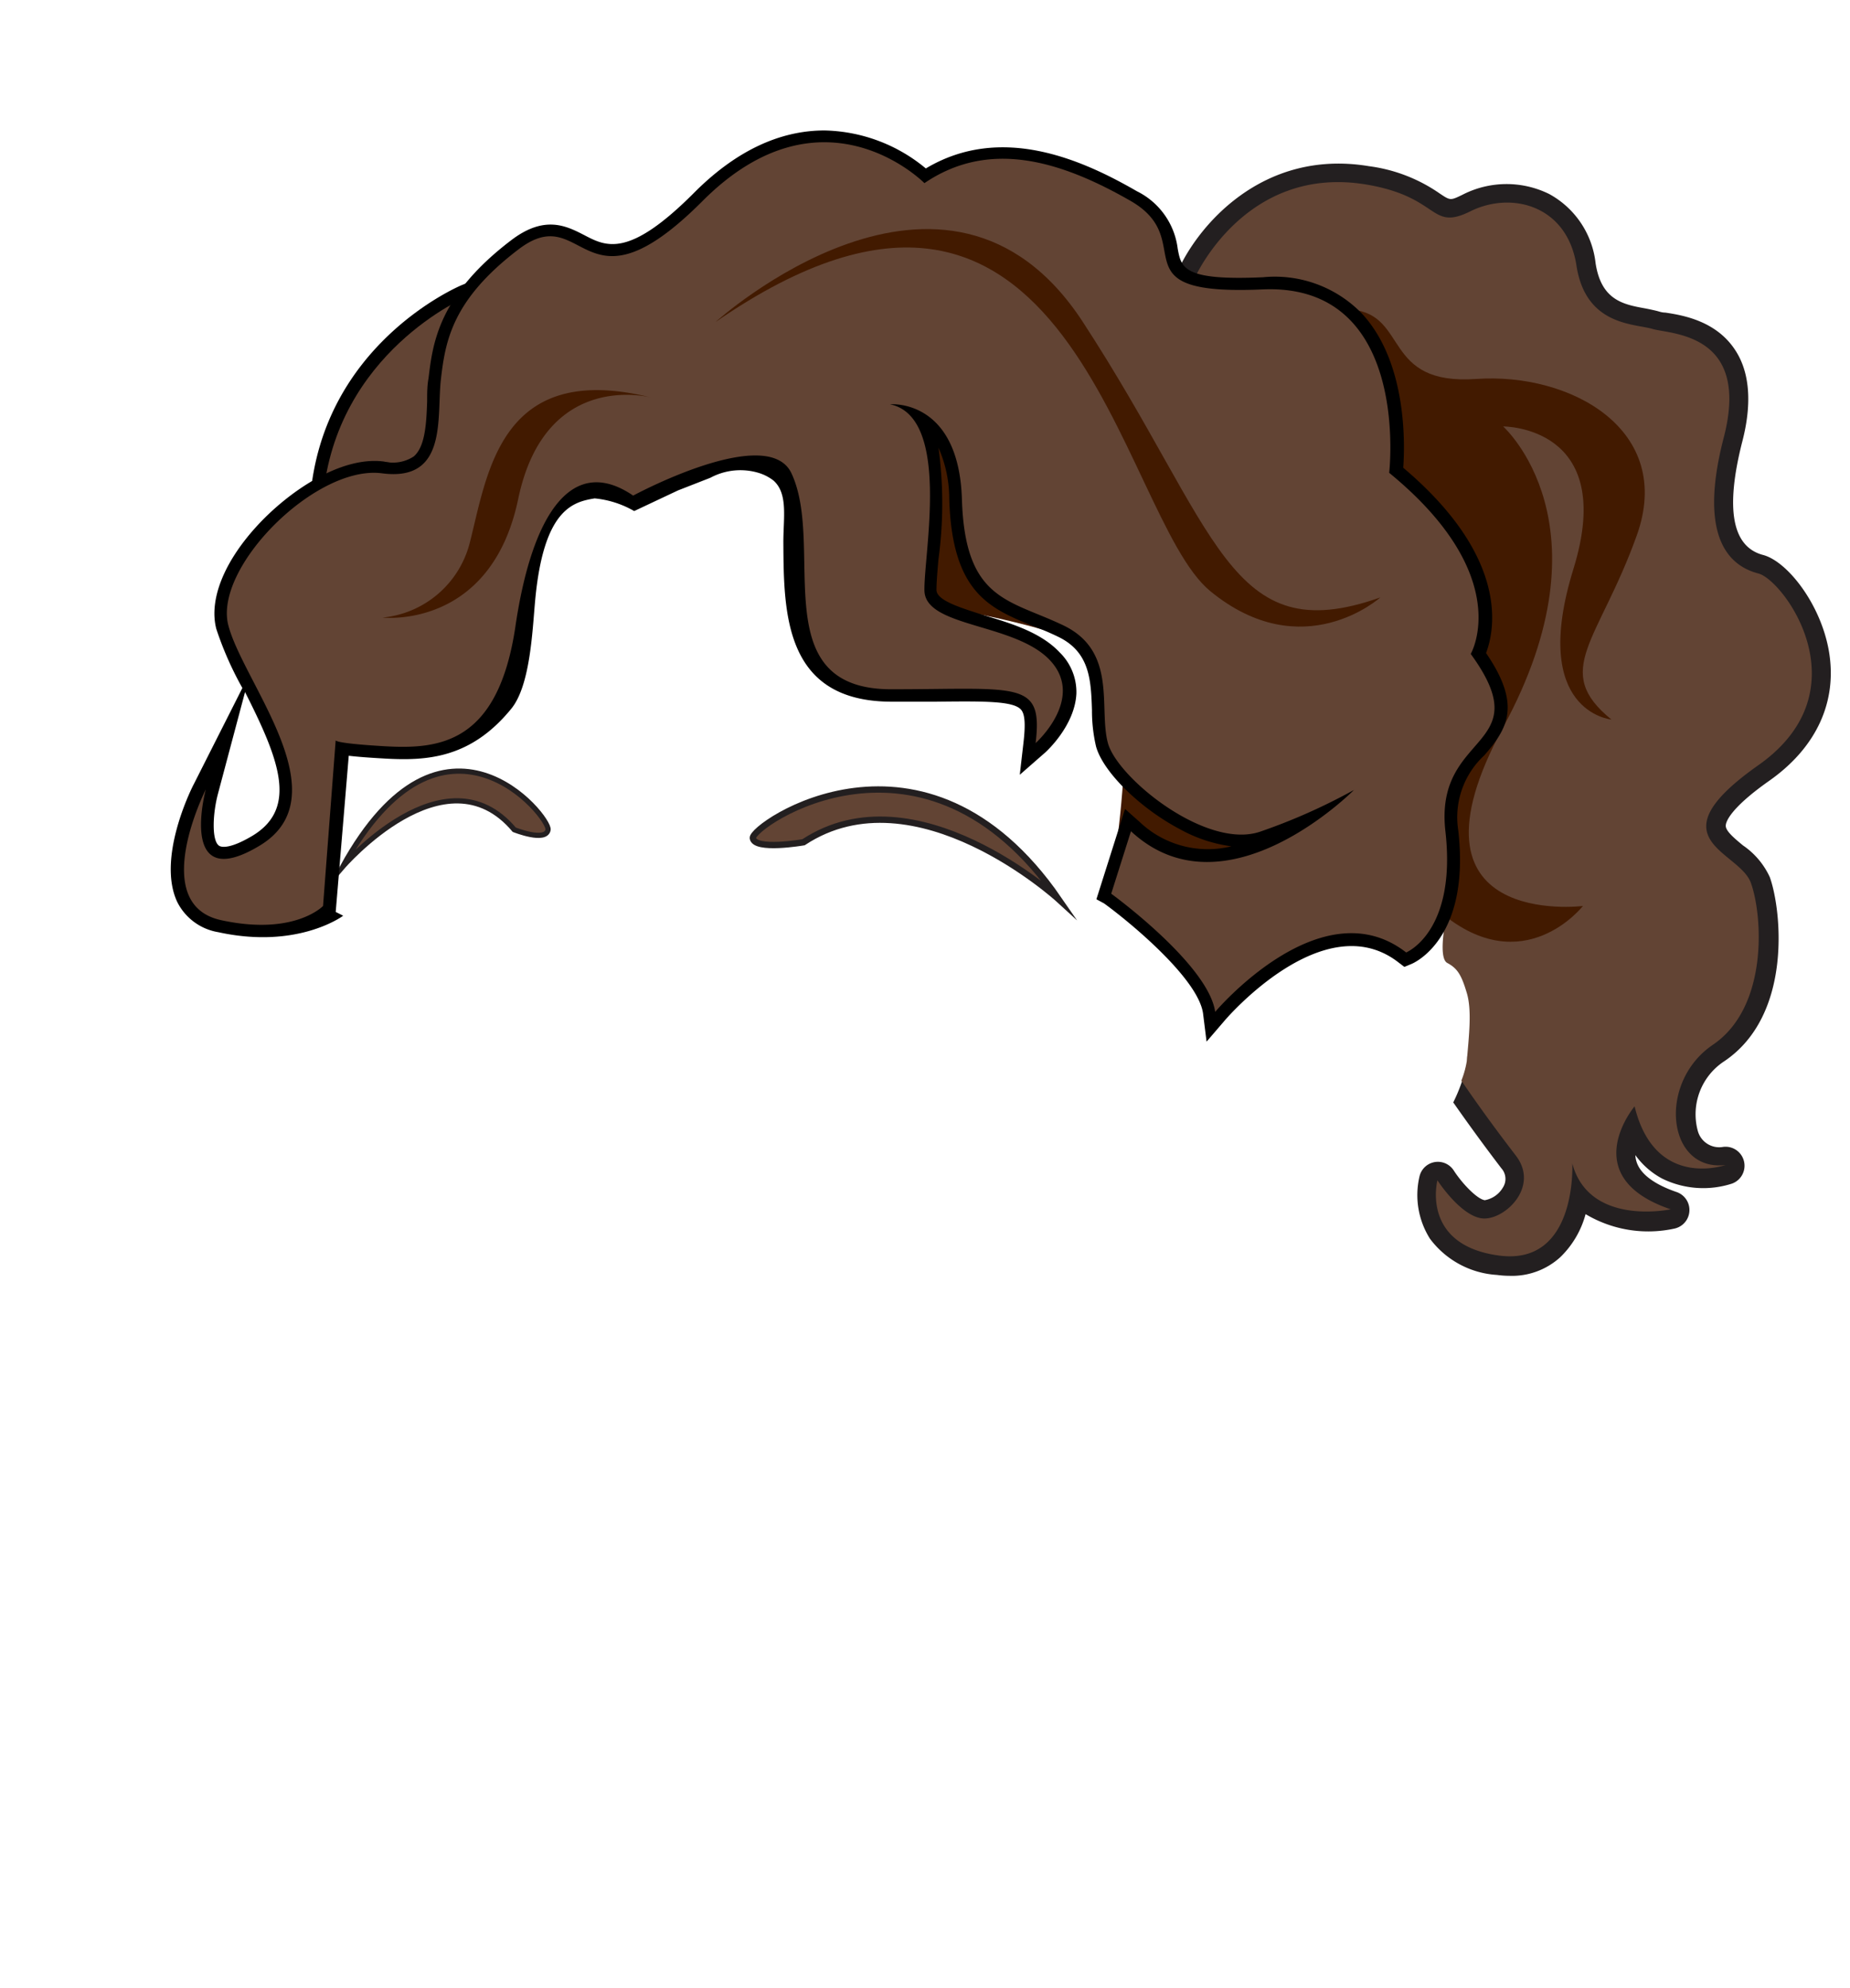 <svg id="girl_hair_-_2_-_curly_pony_-_brown" data-name="girl hair - 2 - curly pony - brown" xmlns="http://www.w3.org/2000/svg" viewBox="0 0 146.09 156.94">
    <defs>
        <style>
            .cls-1,
            .cls-2,
            .cls-4 {
                fill: #624434;
            }
            
            .cls-1,
            .cls-2 {
                stroke: #231f20;
                stroke-miterlimit: 10;
            }
            
            .cls-1 {
                stroke-width: 0.5px;
            }
            
            .cls-2 {
                stroke-width: 0.41px;
            }
            
            .cls-3 {
                fill: #231f20;
            }
            
            .cls-5 {
                fill: #421a00;
            }
            
            .cls-6 {
                fill: none;
            }
        </style>
    </defs>
    <title>G2_curlypony_front_brown_side</title>
    <path class="cls-1" d="M83.6,71S72.3,60.67,63.45,66.5c0,0-3.87.67-4-.33S73,55.64,83.6,71Z" />
    <path class="cls-2" d="M27.05,68.44s8.1-9.42,13.56-2.93c0,0,2.5,1,2.67,0S35,54,27.05,68.44Z" />
    <path class="cls-3" d="M139.72,61.64c3.75-2.64,5.41-6.3,4.69-10.31-.67-3.7-3.28-7-5.17-7.51-2.47-.64-3-3.64-1.67-8.9.79-3,.62-5.48-.52-7.24-1.49-2.33-4.13-2.79-5.55-3-.24,0-.44-.07-.58-.11s-.63-.15-1-.22c-1.71-.31-3.47-.63-3.92-3.57a7.12,7.12,0,0,0-3.66-5.46,7.61,7.61,0,0,0-6.86.06c-.95.46-.95.46-1.8-.11a12.64,12.64,0,0,0-5.58-2.15c-8.5-1.41-13.61,4.86-15.13,8.37a1.45,1.45,0,0,0,0,1.12c2.26,6.05,6.6,18.22,9.61,28.35l3.17.14c-3.33-11.5-8.36-25.22-9.74-28.93.94-1.74,4.55-7.27,11.63-6.09a9.7,9.7,0,0,1,4.4,1.69c1.35.9,2.48,1.44,4.8.3a4.65,4.65,0,0,1,4.14-.09A4.13,4.13,0,0,1,123,21.19c.78,5,4.54,5.74,6.35,6.07.27,0,.51.09.7.14a9.15,9.15,0,0,0,.92.2c1.1.19,2.77.48,3.55,1.7.66,1,.71,2.67.14,4.87-2.33,8.94.79,11.77,3.77,12.54.67.28,2.77,2.67,3.1,5.68.28,2.65-.91,4.94-3.54,6.8-3.21,2.25-4.67,4.08-4.73,5.91s1.38,3.1,2.44,4a4.47,4.47,0,0,1,1.2,1.2c.8,2.22,1.22,8.57-2.45,11a8.14,8.14,0,0,0-3.61,6.79,8.52,8.52,0,0,1-.32-1,1.48,1.48,0,0,0-1.11-1.1,1.5,1.5,0,0,0-1.49.49c-.1.12-2.46,3-1.61,6a4.88,4.88,0,0,0,.23.64,3.25,3.25,0,0,1-.94-1.59,1.48,1.48,0,0,0-1.68-1.09A1.5,1.5,0,0,0,122.67,92c0,1-.15,3.81-1.53,5.08a3,3,0,0,1-2.58.63l-.4-.06a5.29,5.29,0,0,0,3.07-2.38,4.27,4.27,0,0,0-.33-4.86l-.09-.12c-1.85-2.42-3.49-4.71-4.94-6.88,0,.14,0,.28,0,.43a13.29,13.29,0,0,1-1.11,3.2c1.23,1.76,2.48,3.47,3.7,5.07l.09.12a1.25,1.25,0,0,1,.13,1.53,2.08,2.08,0,0,1-1.43,1c-.61-.09-1.77-1.3-2.44-2.33a1.49,1.49,0,0,0-2.71.43,6.45,6.45,0,0,0,.82,4.94,7.14,7.14,0,0,0,5.29,2.86,7.67,7.67,0,0,0,1,.07,5.65,5.65,0,0,0,4-1.47,7.39,7.39,0,0,0,2-3.4A9.66,9.66,0,0,0,132.23,97a1.5,1.5,0,0,0,.18-2.88c-1.26-.43-2.84-1.2-3.19-2.44a1.93,1.93,0,0,1-.08-.48,6.21,6.21,0,0,0,2.11,1.85,7.37,7.37,0,0,0,5.52.4,1.5,1.5,0,0,0-.69-2.9,1.75,1.75,0,0,1-2-1.23,5,5,0,0,1,2.08-5.53c5.4-3.63,4.53-11.92,3.6-14.53a6.12,6.12,0,0,0-2.12-2.51c-.64-.53-1.37-1.13-1.36-1.55C136.27,64.94,136.55,63.87,139.72,61.64Z" />
    <path class="cls-4" d="M138.86,60.41c8.39-5.91,2-14.61,0-15.13s-4.89-2.45-2.74-10.73-4.18-8.15-5.63-8.58-5.27-.25-6-5-5.12-5.9-8.37-4.29-2.34-1.14-8.28-2.12C98.25,13,94.32,22,94.32,22s6,15.91,9.79,29l13.22.57a25.7,25.7,0,0,1,1.38,2.57A4.53,4.53,0,0,1,118.4,58a16.68,16.68,0,0,1-2.34,3c-1,1.28-1,3.84-.83,5.6a20.63,20.63,0,0,1-.94,5.35s-.83,3.64,0,4.08,1.13,1,1.54,2.37.17,3.37,0,5.37a7.19,7.19,0,0,1-.43,1.55c1.95,2.86,3.67,5.09,4.31,5.93,1.92,2.51-1,5.18-2.71,4.94s-3.49-3-3.49-3-1.34,5.11,4.86,5.94,5.79-7.27,5.79-7.27c1.34,5,7.77,3.62,7.77,3.62-7.54-2.56-2.85-8.13-2.85-8.13,1.61,6.62,7.18,4.63,7.18,4.63-4.62.56-5.41-6.5-1-9.49s3.93-10.23,3-12.79S130.47,66.32,138.86,60.41Z" />
    <path class="cls-5" d="M102.5,26s-.25-2,4.25-1.56,2.4,6,9.83,5.48,15.67,4,12.67,12.36-6.75,10.67-2,14.53c0,0-6.5-.58-3-11.89s-5.55-11.25-5.55-11.25,8.7,7.75,0,23.75S125,71.53,125,71.53s-4.69,6-11.23.51S102.5,26,102.5,26Z" />
    <path class="cls-6" d="M112,93.5s2.92-4.58,3.33-7.33a36.71,36.71,0,0,0,.59-3.93,13.77,13.77,0,0,0,0-3.49,26.5,26.5,0,0,0-2.25-4.07c-.18-.37-3.54-1.23-3.54-1.23L101.7,74l-5.78,8.24.41,14.35,4.75,8.25S111.83,95.67,112,93.5Z" />
    <path d="M36.6,25.56c.16-1.27.23-2.12.23-2.12S26.5,27.81,25.5,39.37c0,0,3.13-4.2,6.57-2.45.78.4,1.46-.09,2-1.09C34.08,31.1,35.17,27.82,36.6,25.56Z" />
    <path d="M24.2,42.78l.3-3.5c1-12,11.5-16.57,11.94-16.76L38,21.88l-.14,1.65s-.08.87-.24,2.15l0,.23-.12.19a17.85,17.85,0,0,0-2.34,9.72v.27l-.14.24c-1.29,2.23-2.78,1.78-3.36,1.48C29,36.46,26.33,39.93,26.3,40ZM35.63,25.2A18.68,18.68,0,0,0,27,36.64,5.26,5.26,0,0,1,32.52,36c.16.09.42-.23.58-.48a19.85,19.85,0,0,1,2.53-10.33Z" />
    <path class="cls-5" d="M69.42,47.17s17.71,2.25,18.89,5.75,0,12.71,0,12.71L91.82,72l9.68-1.48,7.5-8.63L97.25,37.37,77.11,25.42l-10.73,1Z" />
    <path class="cls-4" d="M36.6,25.56c.16-1.27.23-2.12.23-2.12S26.5,27.81,25.5,39.37c0,0,3.13-4.2,6.57-2.45.78.4,1.46-.09,2-1.09C34.08,31.1,35.17,27.82,36.6,25.56Z" />
    <path d="M95.28,82.24,95,80c-.4-2.75-5.77-7.19-7.81-8.67L86.58,71l2.26-7.13L90,64.9a7.81,7.81,0,0,0,7.24,1.92,11.55,11.55,0,0,1-4.08-1.36c-3.17-1.67-6.07-4.54-6.61-6.53a12.45,12.45,0,0,1-.32-2.88c-.08-2.35-.16-4.57-2.68-5.78-.68-.33-1.33-.6-2-.85-3.41-1.4-6.36-2.62-6.59-10a10,10,0,0,0-.85-4.07,32.79,32.79,0,0,1,0,8.79c-.09,1-.16,1.9-.16,2.43,0,.85,1.91,1.41,3.73,2,2.11.63,4.5,1.34,6,2.94A4.38,4.38,0,0,1,85,54.76c-.12,2.53-2.37,4.57-2.47,4.66l-2,1.75.3-2.61c.16-1.42.1-2.2-.21-2.54-.62-.69-3-.66-6.72-.62l-3.48,0c-8.5,0-8.53-7-8.56-12.6,0-1.93.38-3.83-.78-4.86a3.68,3.68,0,0,0-1.16-.6,5,5,0,0,0-3.82.38l-2.56,1-3.46,1.63a7.71,7.71,0,0,0-3.12-1c-1.72.28-4.06.85-4.71,8.17-.21,2.31-.38,6.6-1.87,8.43-3.2,3.93-6.66,4.13-10,3.94-1.25-.07-2.16-.14-2.84-.22L26.51,72l.59.3c-.15.11-3.69,2.65-9.86,1.3A4.43,4.43,0,0,1,14,71.22c-1.6-3.38,1-8.74,1.32-9.34l3.82-7.56,0,0a26.39,26.39,0,0,1-2.06-4.67c-.58-2.24.55-5.17,3.1-8s6.73-5.66,10.14-5.21a3,3,0,0,0,2.35-.4c.92-.78,1-2.67,1.06-4.34,0-.65,0-1.26.11-1.83.33-2.76.78-6.54,6.55-10.92,2.64-2,4.36-1.1,5.76-.38,1.72.9,3.5,1.82,8.64-3.33,3.26-3.28,6.73-4.94,10.32-4.94h0a12.91,12.91,0,0,1,8,3c5.94-3.55,12.32-.71,16.67,1.8A5.86,5.86,0,0,1,93,19.63c.28,1.53.46,2.54,6.73,2.26a9.57,9.57,0,0,1,7.81,2.86c3.56,3.83,3.41,10.26,3.27,12.18,8.39,7.09,7.24,12.79,6.54,14.63,2.81,4.11,1.71,5.95-.14,8.08a6.65,6.65,0,0,0-2.06,5.88c1,8.61-3.53,10.53-3.72,10.6l-.53.22-.46-.35c-5.88-4.58-13.62,4.46-13.7,4.55Zm-6.36-12c1.63,1.24,5.84,4.64,7.44,7.81,2.58-2.56,9-7.83,14.72-4,.86-.67,2.68-2.76,2.06-8.26a8.65,8.65,0,0,1,2.55-7.42c1.44-1.65,2.23-2.56-.31-6.06l-.38-.53.33-.56c.11-.22,2.92-5.55-6.21-13l-.43-.35.07-.54c0-.07.8-7.38-2.71-11.14a7.65,7.65,0,0,0-6.26-2.22C93,24.2,91.55,22.94,91,20a3.89,3.89,0,0,0-2.2-3.26c-6.51-3.75-11.2-4.2-15.2-1.45l-.69.47-.59-.6a11.21,11.21,0,0,0-7.2-2.93h0c-3,0-6,1.46-8.91,4.35-5.71,5.73-8.35,5.06-11,3.69-1.28-.67-2-1-3.62.2-5.09,3.87-5.45,6.9-5.77,9.57-.06.49-.08,1.06-.1,1.66-.08,2.09-.18,4.45-1.78,5.8a4.81,4.81,0,0,1-3.89.86c-2.29-.32-5.74,1.56-8.38,4.54-2,2.3-3.06,4.68-2.66,6.21a24.15,24.15,0,0,0,1.9,4.26C23.31,58,26.56,64.29,21,67.62c-.81.49-3.26,2-4.94.68a2.37,2.37,0,0,1-.5-.5,4.87,4.87,0,0,0,.27,2.57,2.45,2.45,0,0,0,1.82,1.31A11.43,11.43,0,0,0,25.51,71V58.61l-.16-.67,2.16-1.23v1c.49.06,1.37.15,3,.24,2.9.17,4.57-.52,8.41-4.37,1.22-1.24,1.41-3.51,1.31-5.25-.48-7.84,3.35-12.15,5.62-13.44,1.2-.69,6.42.81,7.26,1.3,1.47-1,5.28-3.36,8-2.34a4.08,4.08,0,0,1,2.47,3.36,31.86,31.86,0,0,1,.34,5.63c0,6.6.49,10.61,6.56,10.61l3.46,0c4.81,0,7-.08,8.23,1.28a2.94,2.94,0,0,1,.6,1.06A3.35,3.35,0,0,0,83,54.66a2.42,2.42,0,0,0-.71-1.81c-1.09-1.19-3.2-1.82-5.06-2.37C74.68,49.72,72.08,49,72,46.63c0-.63.07-1.52.17-2.64.32-3.66.91-10.47-2.09-11.09l-6.56-1.36,6.67-.61a5.86,5.86,0,0,1,4.14,1.47c1.64,1.45,2.53,3.81,2.63,7,.19,6.06,2.13,6.86,5.35,8.18.65.27,1.34.55,2.05.89C88,50.2,88.14,53.54,88.22,56a11.48,11.48,0,0,0,.24,2.43c.35,1.28,2.75,3.76,5.62,5.29,2,1.07,3.83,1.42,5.1,1a47.16,47.16,0,0,0,7.25-3.21l6.44-3.72L107.64,63c-3.51,3.56-11.48,8.69-17.82,4.29ZM19.35,54.64l-2.13,8c-.43,1.6-.51,3.69.06,4.12.3.22,1.16.13,2.7-.8C23.56,63.76,22,59.88,19.35,54.64Z" />
    <path class="cls-4" d="M50,39.13s10.63-5.75,12.5-1.76c2.72,5.81-2.2,17.05,7.88,17.05s12-.75,11.4,4.25c0,0,3.92-3.5,1.17-6.5s-9.9-2.61-9.95-5.55,2.11-13.7-2.72-14.7c0,0,5.43-.5,5.68,7.5s3.69,7.89,8,9.95,2.78,6.55,3.53,9.3,7.75,8.42,12,7a46.86,46.86,0,0,0,7.43-3.3S96.8,72.59,89.31,65.63l-1.56,4.93s7.66,5.56,8.21,9.33c0,0,8.36-9.92,15.08-4.69,0,0,4-1.61,3.1-9.57s7.49-6.46,2-14c0,0,3.56-6.11-6.44-14.3,0,0,1.76-15-10-14.48s-4.87-3.81-10.44-7S78.09,11,73,14.46c0,0-8-8.13-17.52,1.41s-9.25-.19-14.51,3.8-5.8,7.25-6.15,10.25.57,8.14-4.65,7.45-13.32,7.44-12.14,12S27,62.86,20.5,66.77s-4.25-4.44-4.25-4.44-4.58,9.06,1.21,10.32,8.05-1.12,8.05-1.12l1-13.11s-.44.25,3.9.5,8.92-.25,10.29-9.45C42,40.61,45.15,35.82,50,39.13Z" />
    <path class="cls-5" d="M51.48,31.4s-8.4-2.34-10.56,8-10.71,9.36-10.71,9.36a7.89,7.89,0,0,0,6.87-5.84C38.5,37.42,39.45,28.39,51.48,31.4Z" />
    <path class="cls-5" d="M56.51,25.42s18.24-16.5,29,0S97,51.42,109,47.17c0,0-6.12,5.5-13.43-.5S84.77,5.92,56.51,25.42Z" />
</svg>